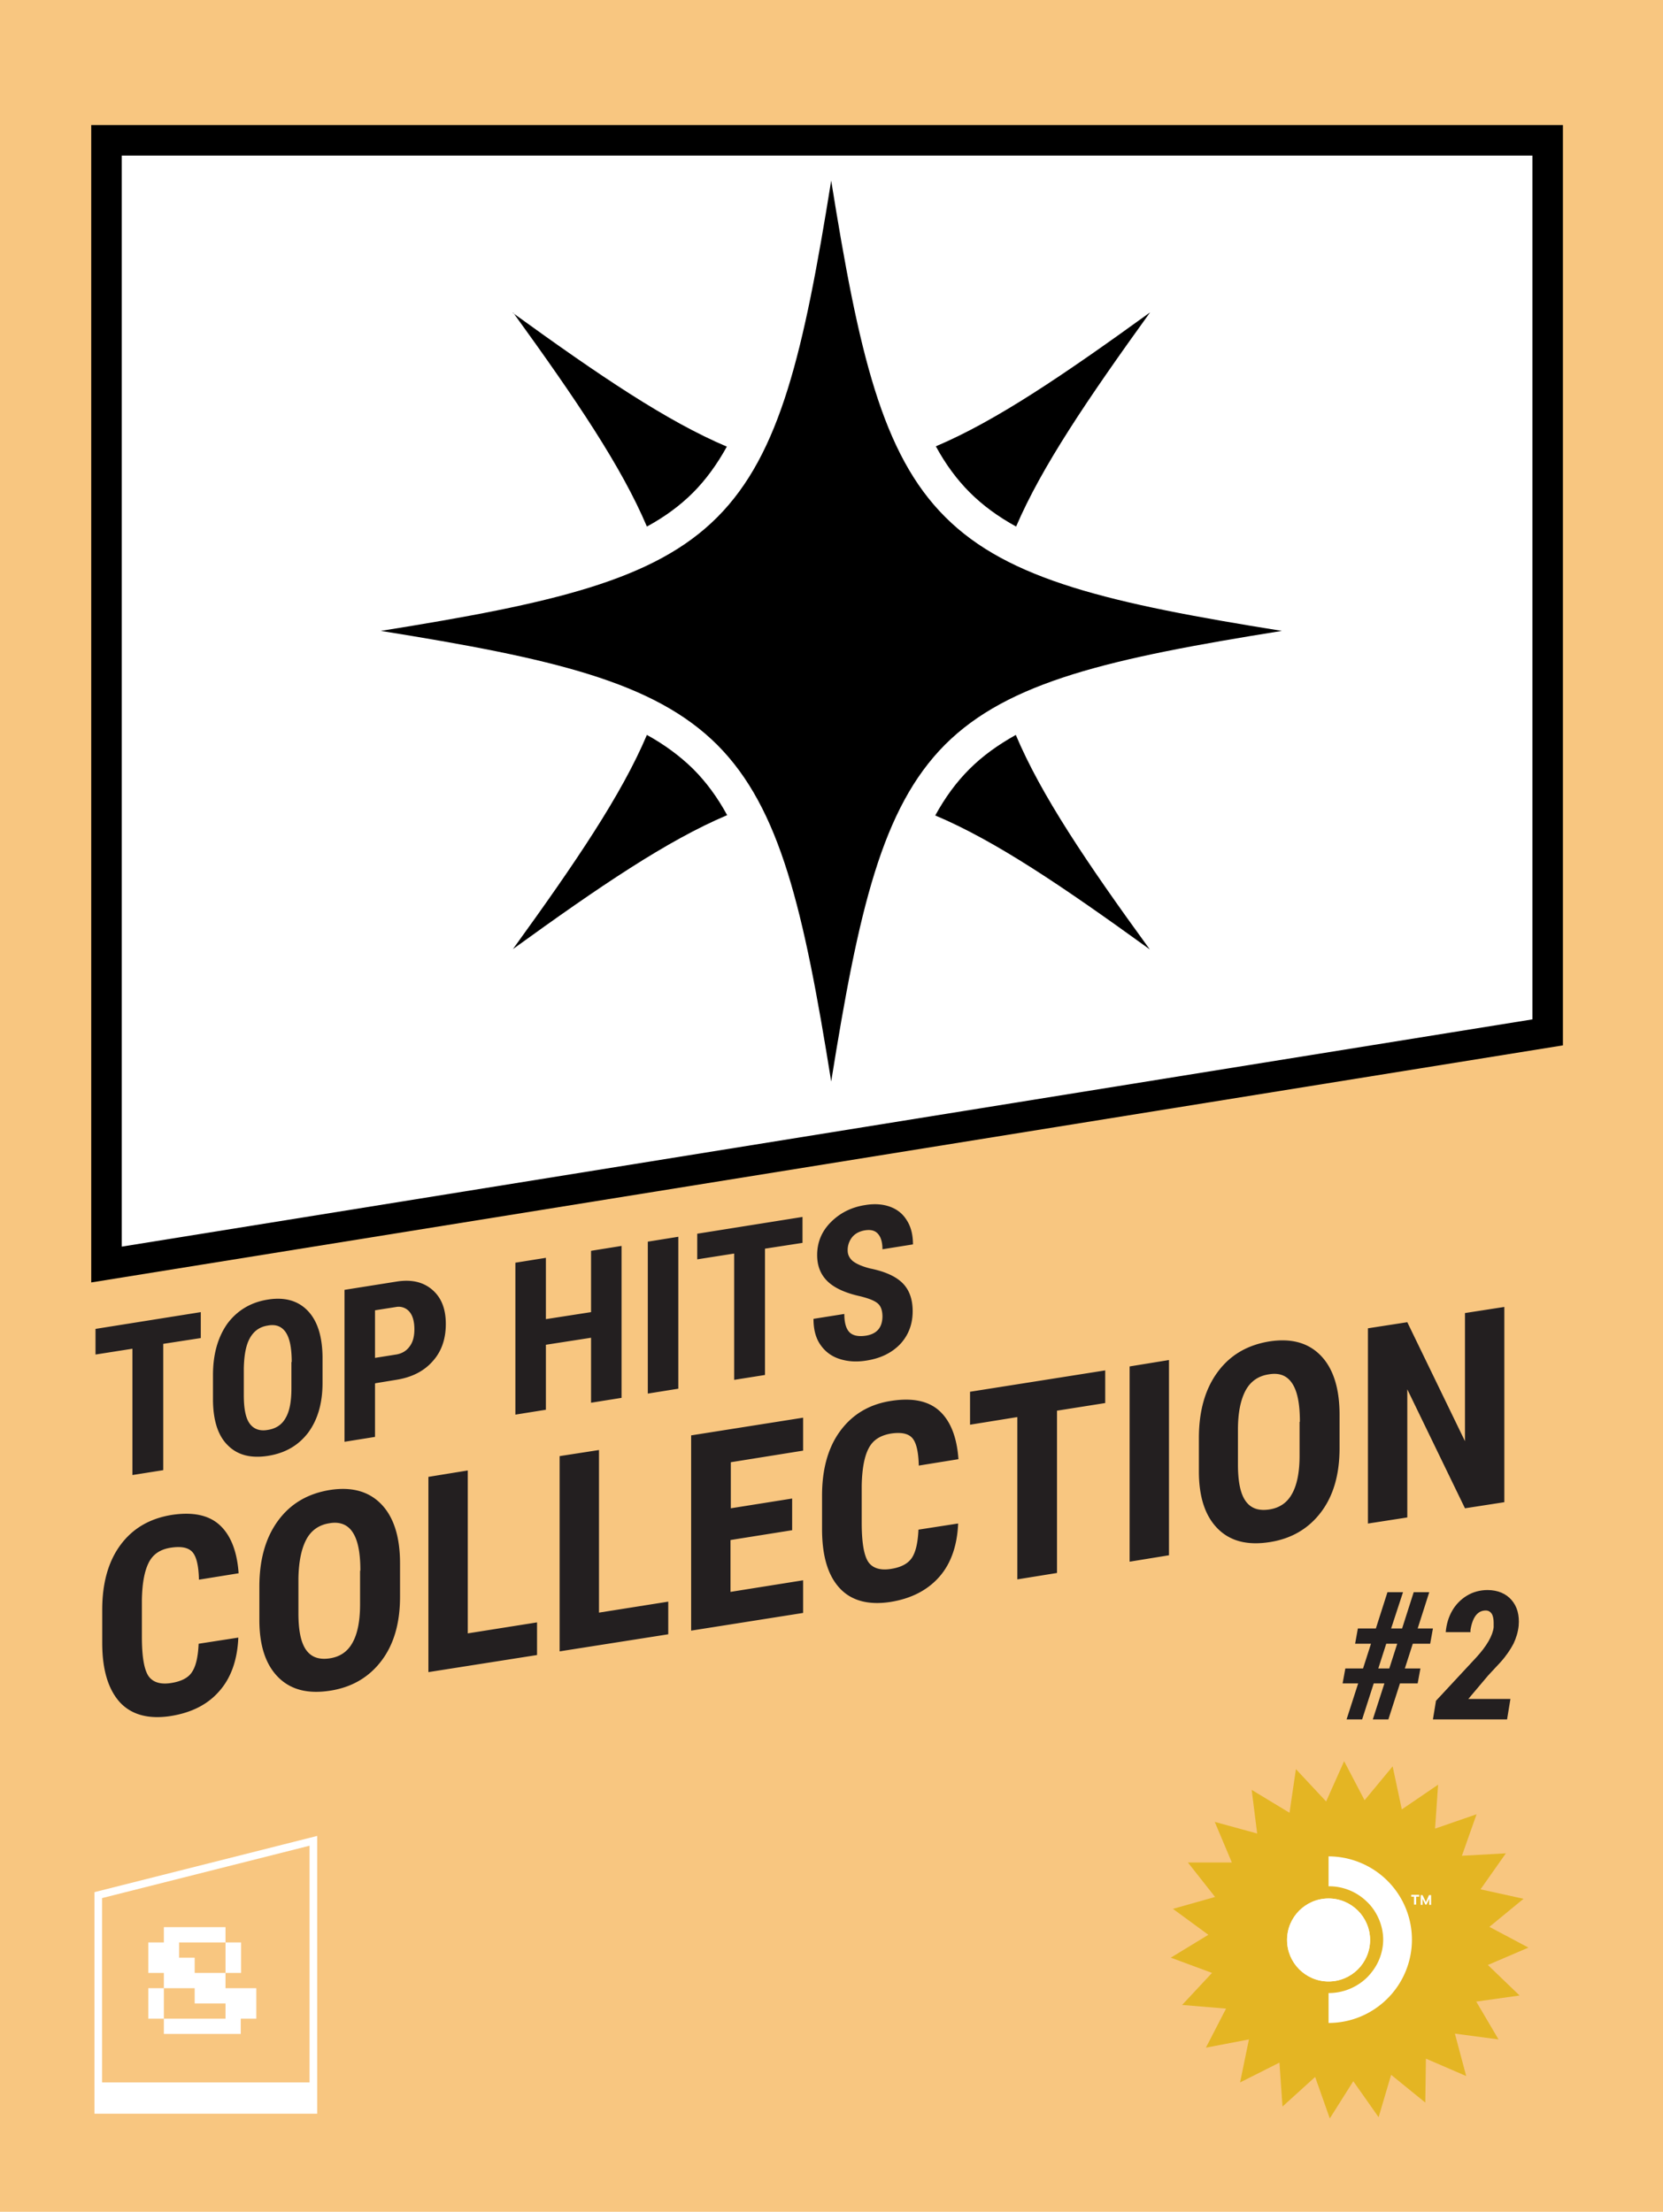 <svg xmlns="http://www.w3.org/2000/svg" id="SD8" viewBox="0 0 54.5 72.5"><defs><clipPath id="clippath"><circle cx="43.54" cy="63.59" r="1.36" class="cls-4"/></clipPath><style>.cls-4,.cls-8{fill:#fff;stroke-width:0}.cls-8{fill:#231f20}</style></defs><path d="M0 0h54.5v72.5H0z" style="stroke-width:0;fill:#f8c680"/><path d="M45.38 55.18h-.36l-.38 1.18h-.51l.38-1.18H44l.09-.49h.58l.26-.81h-.52l.09-.5h.59l.38-1.19h.51l-.39 1.19h.36l.38-1.19h.51l-.38 1.19h.5l-.09.5h-.57l-.26.81h.51l-.09.49h-.58l-.38 1.18h-.51l.38-1.18Zm-.21-.49h.36l.26-.81h-.36zm4.21 1.67h-2.42l.1-.61 1.31-1.41c.36-.39.55-.73.58-1v-.15c0-.12-.02-.22-.06-.29-.05-.07-.11-.11-.2-.11-.26 0-.43.21-.5.64v.07h-.81c.02-.25.09-.49.21-.7s.29-.38.49-.5.43-.18.67-.18c.34 0 .61.12.79.33s.26.49.23.84c-.02.2-.08.4-.17.59-.1.19-.24.4-.43.61l-.4.43-.65.77h1.38l-.11.67Z" class="cls-8"/><path d="m10.27 60.34-7.05 1.78v7.04h7.05z" style="stroke-miterlimit:10;fill:none;stroke:#fff;stroke-width:.25px"/><path d="M3.22 68.26h7.04v.9H3.22zm2.15-1.59v-.5h-.51v-1h.51v-.5h-.51v-1h.51v-.5h2.02v.5h.51v1h-.51v.5H8.4v1h-.51v.5H5.36Zm0-.5h2.02v-.5H6.38v-.5H5.37zm1.01-1.5h1.01v-1H5.87v.5h.51z" class="cls-4"/><path d="M50.72 33.84 3.49 41.45V4.6h47.23z" style="fill:#fff;stroke:#000;stroke-miterlimit:10"/><path d="M27.24 5.92c-.9 5.61-1.66 8.95-3.73 11.03s-5.41 2.83-11.03 3.73c5.61.9 8.95 1.66 11.03 3.74 2.07 2.08 2.83 5.41 3.73 11.03.9-5.62 1.66-8.96 3.73-11.04 2.08-2.08 5.42-2.83 11.04-3.73-5.62-.9-8.96-1.66-11.03-3.73-2.08-2.07-2.84-5.41-3.74-11.03m10.45 4.32c-2.86 2.07-5.06 3.56-7.02 4.39.32.59.69 1.09 1.11 1.51s.92.79 1.52 1.12c.84-1.96 2.33-4.16 4.39-7.02m-20.87.01c2.07 2.86 3.55 5.05 4.38 7.01.59-.32 1.09-.69 1.51-1.11s.79-.93 1.11-1.51c-1.96-.83-4.15-2.31-7.01-4.38m16.48 13.83c-.59.33-1.09.69-1.52 1.12s-.79.92-1.12 1.52c1.97.83 4.17 2.32 7.03 4.39-2.08-2.86-3.56-5.06-4.39-7.03m-12.09 0c-.83 1.96-2.32 4.16-4.39 7.02 2.86-2.07 5.06-3.56 7.02-4.39-.32-.59-.69-1.09-1.12-1.52-.43-.42-.93-.79-1.51-1.11" style="stroke-width:0"/><path d="m6.58 43.86-1.23.19v4.14l-1.01.16v-4.14l-1.21.19v-.84l3.45-.55v.84Zm3.99 1.47c0 .67-.16 1.21-.47 1.63-.32.42-.75.67-1.31.76s-1-.02-1.32-.34c-.32-.31-.48-.8-.49-1.46v-.85c0-.68.16-1.24.47-1.68.32-.43.76-.7 1.32-.79.55-.09.99.03 1.31.36s.48.83.49 1.51v.85Zm-1.01-.68c0-.45-.06-.77-.19-.97s-.33-.28-.59-.23c-.27.04-.46.18-.59.41s-.19.56-.2.99v.88c0 .44.06.75.19.93s.33.26.6.21c.26-.04.46-.17.58-.39.13-.22.19-.54.19-.97v-.87Zm2.73.7v1.75l-1 .16v-4.98l1.7-.27c.49-.08.88.01 1.18.27s.44.63.44 1.12-.14.9-.43 1.22c-.29.33-.69.53-1.2.61l-.67.11Zm0-.84.69-.11c.19-.03.34-.12.44-.26.11-.14.16-.33.16-.57s-.05-.44-.16-.57a.46.46 0 0 0-.43-.16l-.7.11v1.55Zm8.08 1.31-1 .16v-2.13l-1.48.23v2.13l-1 .16v-4.98l1-.16v2.01l1.48-.23V41l1-.16zm1.86-.3-1 .16V40.7l1-.16zm4.07-4.78-1.23.19v4.14l-1.01.16v-4.14l-1.21.19v-.84l3.45-.55v.84Zm2.62 2.42c0-.2-.05-.35-.16-.44s-.29-.16-.57-.23c-.5-.11-.86-.28-1.08-.5s-.33-.5-.33-.85q0-.63.45-1.08c.3-.3.67-.49 1.13-.56.3-.05.58-.03.82.06s.42.24.55.46c.13.21.19.47.19.77l-1 .16q0-.345-.15-.51c-.1-.11-.24-.14-.43-.11-.17.03-.31.1-.41.22a.67.67 0 0 0-.15.44c0 .14.06.25.16.34.11.09.3.18.58.25.49.1.84.26 1.06.48s.33.53.33.92c0 .43-.14.79-.41 1.08-.28.29-.65.47-1.12.54-.32.05-.61.03-.88-.06s-.47-.25-.62-.47-.22-.5-.22-.84l1.01-.16c0 .29.06.49.17.6s.29.15.55.11c.35-.06.53-.27.53-.64ZM7.81 53.68c-.03.73-.24 1.32-.62 1.75-.38.44-.91.71-1.6.82-.72.11-1.28-.04-1.66-.45-.38-.42-.58-1.06-.58-1.95v-1.08q0-1.32.6-2.13c.4-.54.95-.86 1.66-.98q1.05-.165 1.59.33c.36.33.57.86.62 1.58l-1.3.21q-.015-.675-.21-.9c-.13-.15-.36-.2-.7-.15-.35.05-.59.21-.73.48s-.22.67-.23 1.23v1.21c0 .64.07 1.06.21 1.28.14.21.39.29.73.24s.58-.17.7-.36c.13-.19.2-.5.22-.93l1.29-.2Zm5.3-1.34c0 .86-.2 1.56-.61 2.1s-.97.87-1.69.98-1.28-.03-1.69-.44-.62-1.03-.62-1.88v-1.09c0-.88.2-1.6.61-2.16s.97-.89 1.7-1.01c.71-.11 1.27.04 1.68.46s.62 1.07.62 1.94v1.09Zm-1.3-.86c0-.58-.08-.99-.25-1.25-.16-.25-.42-.36-.76-.3-.34.05-.6.23-.76.53s-.25.72-.26 1.28v1.14c0 .56.08.96.25 1.2s.42.33.77.28q.51-.075.75-.51c.16-.28.25-.7.25-1.25v-1.11Zm3.52 2.06 2.27-.36v1.07l-3.56.56v-6.4l1.29-.21v5.33Zm4.3-.68 2.27-.36v1.07l-3.56.56v-6.4l1.29-.2zm6.32-2.7-2.01.32v1.7l2.38-.38v1.07l-3.67.58v-6.4l3.67-.58v1.08l-2.37.38v1.51l2.01-.32v1.04Zm5.45-.22c-.03.73-.24 1.32-.62 1.75s-.91.71-1.6.82c-.72.11-1.28-.04-1.66-.45-.39-.42-.58-1.06-.58-1.95v-1.08q0-1.32.6-2.13c.4-.54.95-.87 1.66-.98q1.05-.165 1.59.33c.36.33.57.86.62 1.58l-1.3.21q-.015-.675-.21-.9c-.13-.15-.36-.2-.7-.15-.35.06-.59.21-.73.48-.14.26-.22.67-.23 1.23v1.21c0 .64.07 1.06.21 1.28.14.21.39.29.73.24s.57-.17.7-.36.2-.5.22-.93l1.29-.2Zm4.82-3.95-1.58.25v5.32l-1.3.21v-5.32l-1.55.25v-1.08l4.43-.7V46Zm2.09 4.99-1.29.21v-6.4l1.29-.21zm5.59-3.51c0 .86-.2 1.56-.61 2.1s-.97.87-1.69.98-1.28-.03-1.69-.44-.62-1.03-.62-1.88v-1.09c0-.88.2-1.6.61-2.16s.97-.89 1.7-1.01c.71-.11 1.27.04 1.68.46s.62 1.07.62 1.94v1.09Zm-1.3-.87c0-.58-.08-.99-.25-1.25s-.42-.36-.77-.3c-.34.05-.6.23-.76.53s-.25.72-.25 1.28V48c0 .56.08.96.25 1.2s.42.33.77.28q.51-.075.75-.51c.16-.28.25-.7.25-1.25v-1.11Zm6.7 2.64-1.29.2-1.89-3.9v4.2l-1.29.2v-6.4l1.29-.2 1.89 3.9v-4.2l1.29-.2z" class="cls-8"/><path d="m48.05 68.05-1.32-.57-.02 1.44-1.12-.91-.41 1.39-.83-1.18-.77 1.22-.48-1.36-1.07.97-.1-1.44-1.29.65.29-1.41-1.41.27.66-1.28-1.44-.12.98-1.05-1.35-.5 1.23-.75-1.16-.85 1.38-.39-.89-1.13h1.44l-.56-1.33 1.39.38-.18-1.43 1.24.75.21-1.43.99 1.06.59-1.32.67 1.28.92-1.11.3 1.41 1.19-.81-.1 1.44 1.36-.47-.48 1.36 1.44-.08-.83 1.18 1.41.31-1.12.92 1.28.68-1.33.57 1.04 1-1.42.2.73 1.24-1.43-.19z" style="stroke-width:0;fill:#e4b523"/><path d="M43.54 66.31v-.98a1.8 1.8 0 0 0 1.26-.51c.16-.16.3-.36.39-.57s.14-.44.14-.67-.05-.46-.14-.67-.22-.41-.39-.57a1.77 1.77 0 0 0-1.26-.51v-.98c.72 0 1.42.29 1.93.8a2.724 2.724 0 0 1 0 3.86c-.51.51-1.2.8-1.93.8" class="cls-4"/><circle cx="43.54" cy="63.59" r="1.36" style="fill:#fff"/><path d="M43.54 64.95c.75 0 1.36-.61 1.36-1.36s-.61-1.36-1.36-1.36-1.36.61-1.36 1.36.61 1.36 1.36 1.36" class="cls-4" style="clip-path:url(#clippath)"/><path d="M46.35 62.17h-.1v-.06h.26v.06h-.1v.26h-.07v-.26m.56-.05v.32h-.06v-.2l-.09.19h-.04l-.09-.19v.2h-.06v-.32h.06l.11.23.1-.23z" class="cls-4"/></svg>